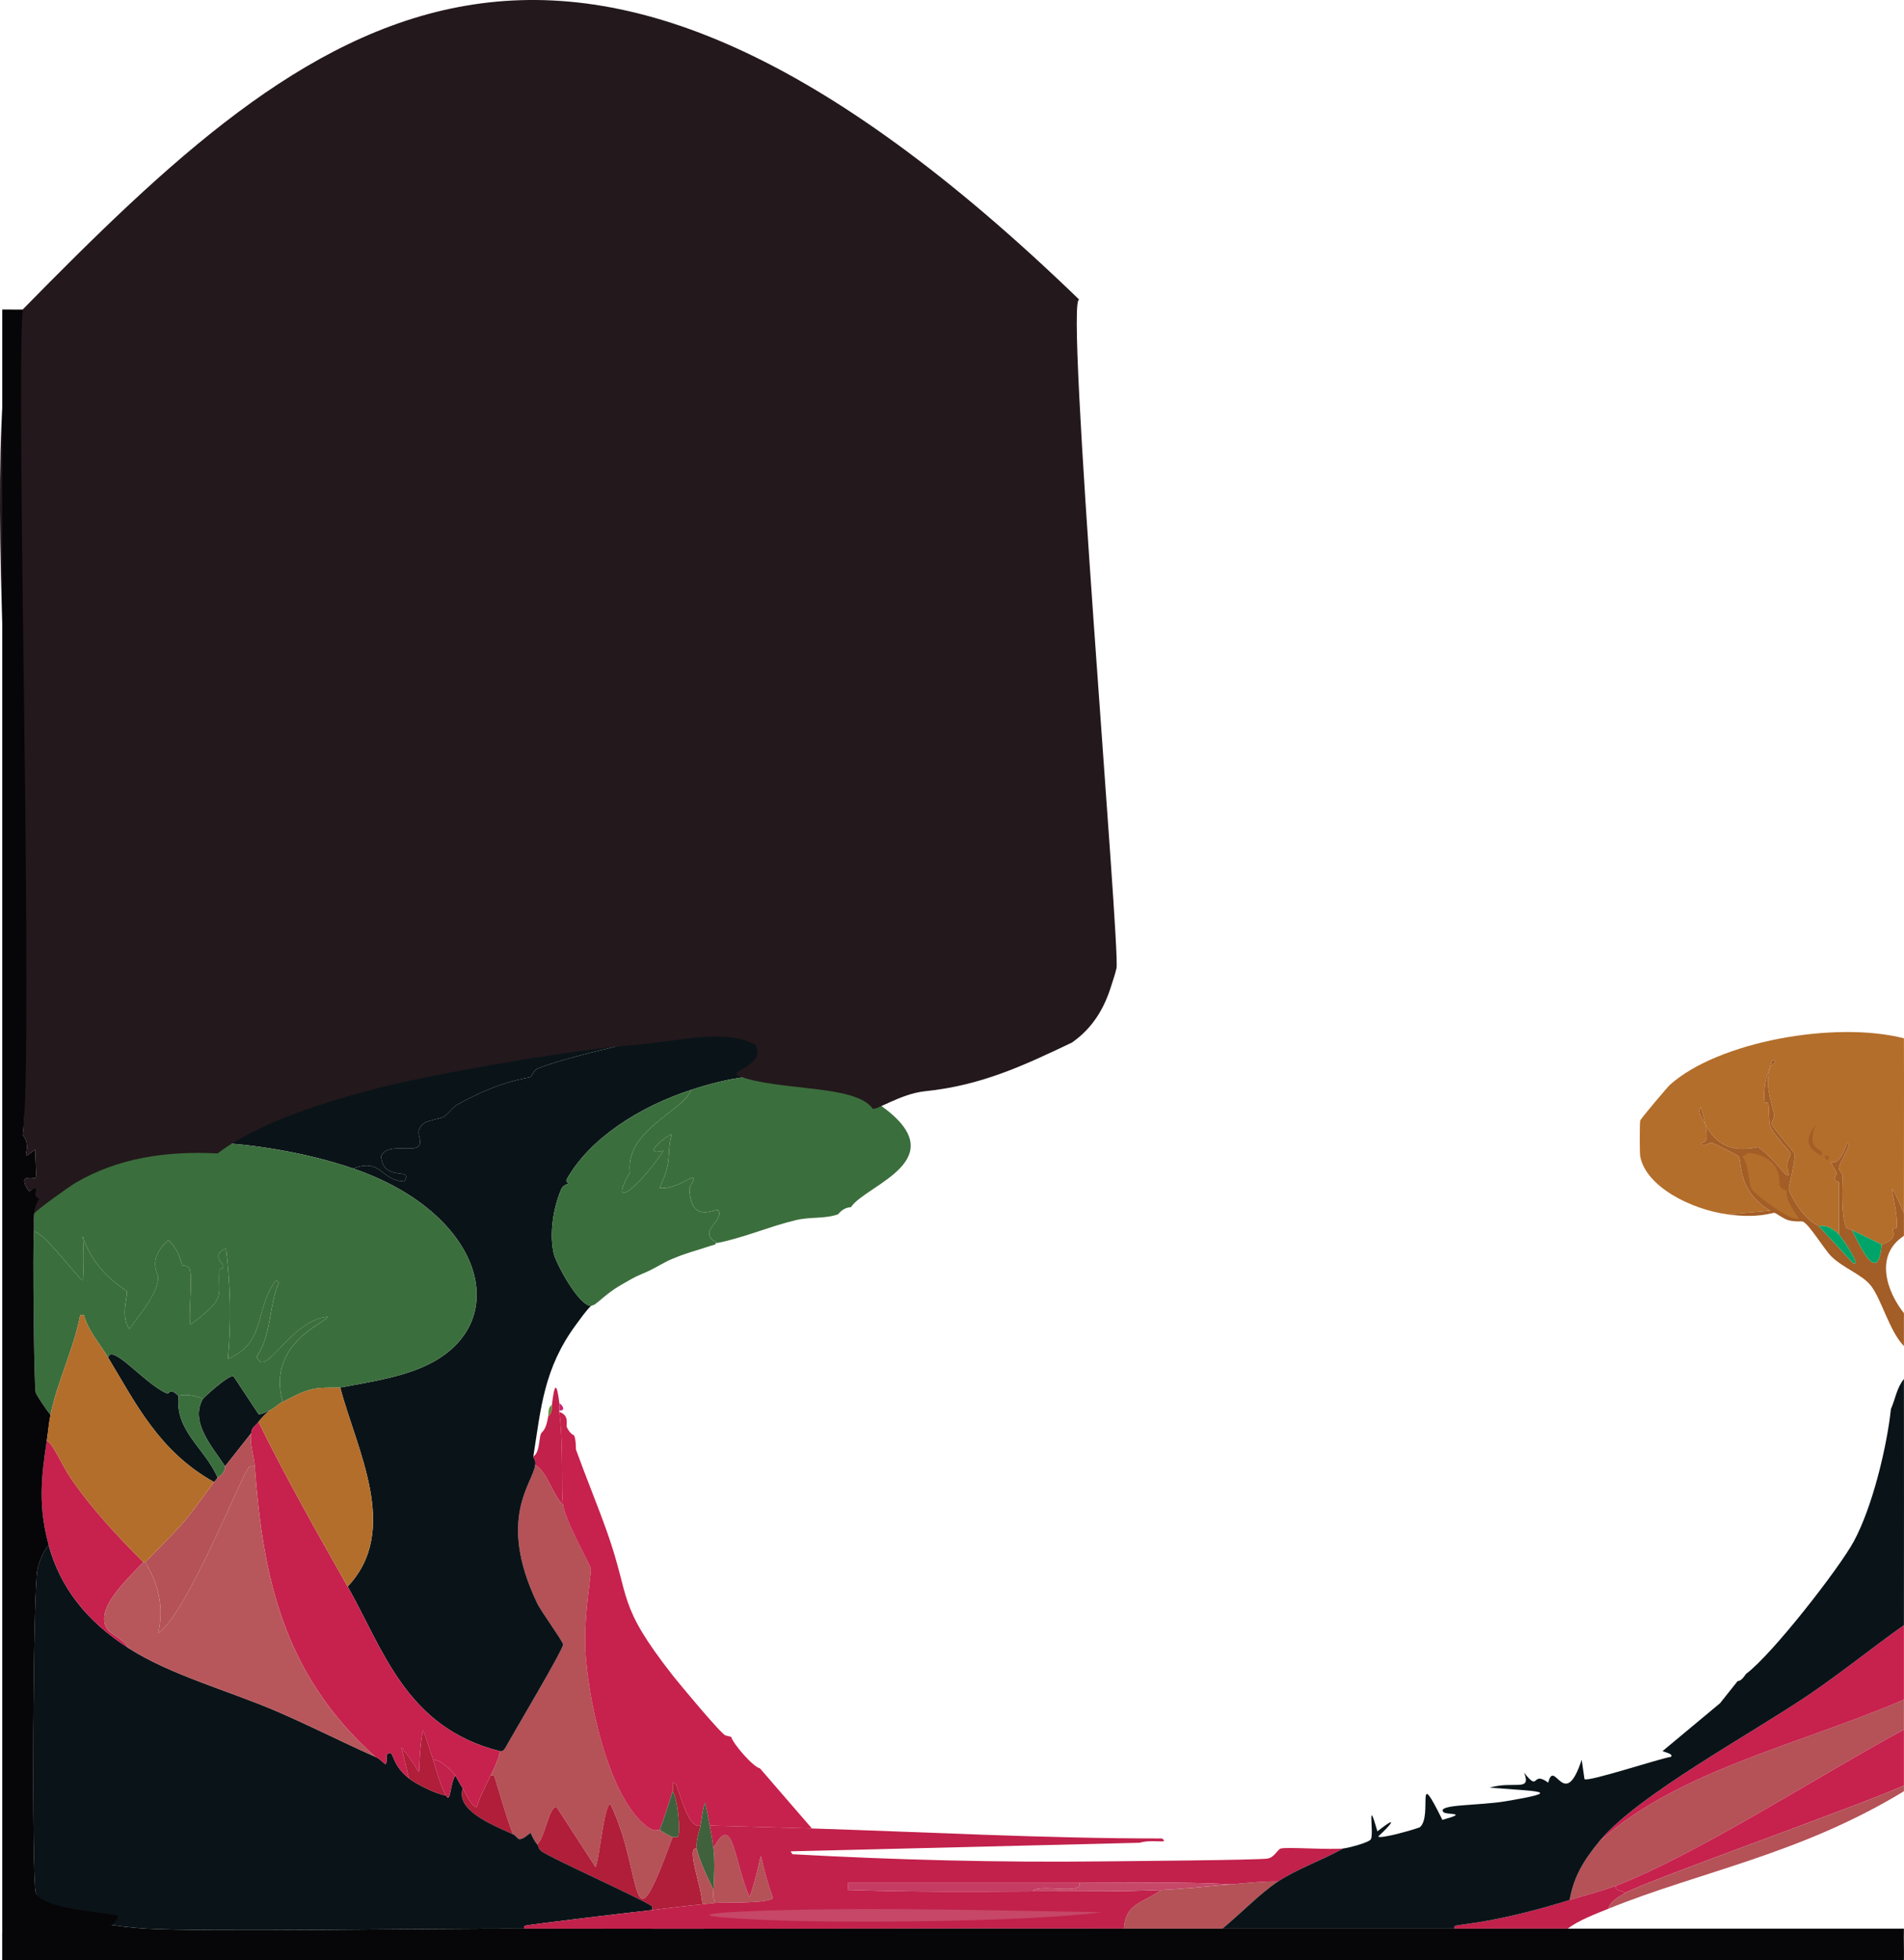 <?xml version="1.0" encoding="UTF-8"?><svg id="Layer_2" xmlns="http://www.w3.org/2000/svg" viewBox="0 0 1925.74 1982.12"><defs><style>.cls-1{fill:#23181c;}.cls-1,.cls-2,.cls-3,.cls-4,.cls-5,.cls-6,.cls-7,.cls-8,.cls-9,.cls-10,.cls-11,.cls-12,.cls-13,.cls-14,.cls-15,.cls-16,.cls-17{stroke-width:0px;}.cls-2{fill:#b01e39;}.cls-3{fill:#00a468;}.cls-4{fill:#699040;}.cls-5{fill:#cb256e;}.cls-6{fill:#3b6e3d;}.cls-7{fill:#0a1418;}.cls-8{fill:#060508;}.cls-9{fill:#3f623c;}.cls-10{fill:#c1214b;}.cls-11{fill:#b7575c;}.cls-12{fill:#c53c63;}.cls-13{fill:#b36e2b;}.cls-14{fill:#c7214d;}.cls-15{fill:#a35d26;}.cls-16{fill:#b45257;}.cls-17{fill:#c64768;}</style></defs><g id="maison_jour"><g id="devant"><path class="cls-16" d="M569.51,1521.81c2.54,16.75,27.65,61.04,28.17,64.41.63,4.03-6.97,46.15-5.63,81.06,1.66,43.41,21.37,148.41,61.98,179.49,8.91,6.82,11.17,2.89,13.15,3.62.73.27,6.53,4.43,13.15,7.24-45.06,123.23-28.53,37.58-62.92-33.29-6.21-.64-11.37,57.13-15.03,63.69q-19.72-30.4-39.44-60.8c-7.84-.69-12.09,32.78-19.72,37.64-2.88-3.49-4.9-7.66-6.57-11.58-14.31,12.05-11.78,4.12-17.84,1.45-7.42-19.35-12.62-39.05-18.78-58.62-.34-1.08-2.49-.74-3.76-.72,9.91-19.94,8.73-23.38,9.39-24.61.14-.26,2.96,1.33,5.63-3.62,7.62-14.1,58.13-98.55,58.23-104.22.05-3.02-21.93-32.81-26.3-41.98-40.93-85.85-4.28-120.57-1.88-139.69,12.83,7.88,16.88,29.04,28.17,40.53Z"/><path class="cls-10" d="M565.75,1419.04c.29,2.38-.26,4.86,0,7.24.05.48-.06.97,0,1.45,4.52,39.23,1.55,79.53,3.76,94.09-11.29-11.49-15.34-32.65-28.17-40.53.78-6.18-2.29-6.09-1.88-8.69,6.06-3,5.63-16.91,7.51-22.44.98-2.89,5.17-2.51,7.51-18.09,4.26-3.16,3.31-7.68,3.76-11.58,2.52-21.96,4.83-23.49,7.51-1.45Z"/><path class="cls-14" d="M739.5,1756.31c1.99,7.17,22.37,30.63,29.11,31.85l52.59,60.8c-34.43-1.09-68.87-1.94-103.31-2.9-1.3-7.69-3.21-15.48-4.7-23.16-1.52,0-4.18,20.74-4.7,23.16-10.87,3.55-18.99-25.64-24.42-41.25-6.4-5.27-2.29,1.84-3.76,6.51-4.08,13.04-8.21,26.21-13.15,39.08-1.98-.73-4.24,3.2-13.15-3.62-40.61-31.08-60.32-136.08-61.98-179.49-1.34-34.91,6.26-77.03,5.63-81.06-.53-3.37-25.64-47.66-28.17-64.41-2.21-14.56.77-54.86-3.76-94.09,10.71,3.67,6.51,12.89,7.51,15.2,3.33,7.67,7.33,8.18,7.51,8.69,2.19,5.85,1.34,12.98,1.88,14.48,10.24,28.29,21.94,56.32,31.93,84.68,23.41,66.49,9.11,70.94,65.74,143.31,5.79,7.4,49.05,59.55,53.53,60.8"/><path class="cls-2" d="M708.5,1846.06c-1.71,7.97-4.71,14.89-3.76,23.16-11.45-1.88,5,37.82,5.63,56.45-16.97,1.49-33.83,3.92-50.71,5.79-.16-1.48.75-3.24-.94-4.34-12.75-8.34-102.38-48.54-110.82-55.01-3.91-3-2.76-4.89-4.7-7.24,7.64-4.86,11.88-38.32,19.72-37.64q19.72,30.4,39.44,60.8c3.65-6.56,8.82-64.34,15.03-63.69,34.4,70.87,17.87,156.52,62.92,33.29.09-.23,5.19.63,5.63-.72,2.15-6.6-.22-37.41-5.63-45.6,1.46-4.67-2.64-11.79,3.76-6.51,5.43,15.62,13.55,44.81,24.42,41.25Z"/><path class="cls-16" d="M723.53,1924.22c-2.85-6.69-2.2-6.95-1.88-13.03.76-14.23,1.52-27.76,0-41.98,20.01-39.29,20.64,14.38,36.63,49.22,18.5-55.35,3.82-54.22,23.48.72-2.76,5.99-50.27,4.39-58.23,5.07Z"/><path class="cls-9" d="M717.89,1846.06c1.26,7.45,2.96,15.76,3.76,23.16,1.52,14.22.76,27.74,0,41.98-4.89-9.68-15.9-33.26-16.9-41.98-.95-8.27,2.05-15.19,3.76-23.16.52-2.42,3.17-23.16,4.7-23.16,1.49,7.68,3.4,15.47,4.7,23.16Z"/><path class="cls-16" d="M704.75,1869.22c1,8.72,12.02,32.3,16.9,41.98-.33,6.08-.97,6.33,1.88,13.03-4.23.36-8.73,1.06-13.15,1.45-.64-18.63-17.08-58.34-5.63-56.45Z"/><path class="cls-2" d="M518.79,1854.74c-22.28-9.82-58.25-24.67-50.71-46.32,1.32,1.94,9.89,20.47,14.09,18.82,3.5-10.99,8.85-21.31,14.09-31.85,1.27-.01,3.42-.35,3.76.72,6.16,19.57,11.36,39.27,18.78,58.62Z"/><path class="cls-9" d="M680.33,1857.64c-6.62-2.81-12.42-6.97-13.15-7.24,4.94-12.87,9.07-26.04,13.15-39.08,5.41,8.19,7.78,39,5.63,45.6-.44,1.35-5.55.49-5.63.72Z"/><path class="cls-4" d="M554.48,1432.06c.58-3.84-.59-8.45,3.76-11.58-.45,3.9.5,8.42-3.76,11.58Z"/><path class="cls-5" d="M565.75,1426.27c-.26-2.38.29-4.86,0-7.24,3.77,2.04,6.43,7.98,0,7.24Z"/><path class="cls-16" d="M1292.66,1902.51c-17.43,11.38-39.76,34.27-56.35,47.77h-99.55c1.66-26.07,18.24-25.11,37.57-39.08,23.79-1.04,47.68-3.81,71.38-5.79,15.58-1.3,31.23-3.1,46.96-2.9Z"/><path class="cls-7" d="M129.98,1666.56c42.51,27.26,101.02,42.96,149.33,63.69,33.96,14.58,66.66,31.36,100.49,46.32,9.55,4.22,11.42,14.96,11.27-2.17,8.53-7.24,2.45,8.24,22.54,23.88,7.33,5.7,26.99,15.81,37.57,17.37,4.66,8.79,3.85-12.13,9.39-20.27.49.6,4.25,8.26,7.51,13.03-7.54,21.66,28.43,36.5,50.71,46.32,6.07,2.67,3.53,10.6,17.84-1.45,1.68,3.92,3.7,8.09,6.57,11.58,1.94,2.35.78,4.24,4.7,7.24,8.44,6.46,98.07,46.67,110.82,55.01,1.69,1.1.78,2.86.94,4.34-17.4,1.93-122.52,14.26-128.67,15.92-1.47.4-.94,1.94-.94,2.9-88.67-.22-322.52,3.45-382.24,0-14.91-.86-33.33-3.09-47.9-5.79-18.7-3.46-59.8-14.93-63.86-31.12-4.03-16.07-2.9-305.77,1.88-327.14,1.39-6.23,6.24-18.56,11.27-23.88,11.45,42.04,37.55,76.51,80.77,104.22Z"/><path class="cls-13" d="M1925.66,1049.92c.24,58.86-.09,117.73,0,176.6-23.69-53.32-4.37-3.88-7.51,15.2-.19,1.16-3.47.28-3.76,1.45-.24.96,5.84,10.06-11.27,15.2q-15.03-7.24-30.05-14.48c-.19-.39-5.39-1.61-5.63-2.17-5.27-11.91-4.13-39.62-3.76-53.56,0-.32-3.77-5.47-3.76-5.79.35-8.19,14.3-26,8.45-26.78-9.19,26.01-15.42,18.35-15.97,19.54-.7,1.52,5.52,10.91,5.63,11.58.09.53-6.3,6.5,1.88,8.69v52.83c-10.99-11.14-19.22-8.04-20.66-8.69-17.41-7.76-29.88-34.68-30.05-36.91-.25-3.29,7.22-29.19,5.63-36.19-.38-1.66-21.5-25.74-22.54-28.95-1.08-3.32,3.01-6.6,1.88-11.58-3.81-16.74-9.21-28.7-3.76-47.04.16-.31,4.19-3.96,5.63-5.07-4.55-4.46-4.07-.18-5.63,5.07-5.02,9.85-6.8,24.88-5.63,35.46.12,1.13,3.59.31,3.76,1.45.7,4.73.59,19.8,1.88,23.16,2.93,7.64,20.47,25.92,20.66,27.5.48,3.92-6.17,5.52-1.88,21.71-2.92,3.8-12.13-14.71-30.99-28.23-27.43,5.85-42.87-2.74-53.53-23.16-1.36-5.85-2.23-11.7-4.7-17.37-2.83,6.45,1.79,11.8,4.7,17.37,5.26,22.69-3.78,16.83-3.76,19.54.04,4.38,8.19-1.13,10.33-.72,2.1.39,26.35,12.7,27.24,13.75,3.83,4.53-2.57,33.85,31.93,55.01q-21.6,1.81-43.2,3.62c-37.07-5.02-82.54-28.13-88.28-58.62-.63-3.34-.59-34.14,0-36.19.6-2.1,27.87-34.23,30.05-36.19,48.9-43.74,166.8-64.89,236.67-47.04Z"/><path class="cls-15" d="M1836.44,1136.77c-11.03,30.35,10.32,22.74,5.63,31.85-18.07-10.35-14.41-18.29-5.63-31.85Z"/><path class="cls-15" d="M1724.68,1136.77c-2.91-5.57-7.53-10.92-4.7-17.37,2.47,5.67,3.34,11.53,4.7,17.37Z"/><path class="cls-15" d="M1790.42,1078.87c1.56-5.25,1.09-9.53,5.63-5.07-1.44,1.11-5.48,4.76-5.63,5.07Z"/><path class="cls-15" d="M1845.83,1168.61c2.35-.84,6.75,2.43,1.88,4.34-.83-1.85-3.48-3.77-1.88-4.34Z"/><path class="cls-15" d="M1839.25,1239.54q17.37,18.82,34.75,37.64c10.23,4.67-12.41-27.25-14.09-28.95v-52.83c-8.18-2.18-1.79-8.16-1.88-8.69-.12-.67-6.34-10.06-5.63-11.58.55-1.19,6.78,6.47,15.97-19.54,5.85.78-8.1,18.59-8.45,26.78-.01.32,3.77,5.47,3.76,5.79-.37,13.94-1.51,41.65,3.76,53.56.25.56,5.44,1.79,5.63,2.17,8.22,16.53,26.72,56.75,30.05,14.48,17.11-5.14,11.03-14.24,11.27-15.2.29-1.17,3.57-.29,3.76-1.45,3.15-19.08-16.18-68.52,7.51-15.2.01,7.72,0,15.44,0,23.16-30.22,19.83-17.22,56.6,0,78.17.01,11.1-.01,22.2,0,33.29-14.76-14.95-22.67-47.75-33.81-61.52-8.73-10.79-27.14-17.14-39.44-28.95-7.1-6.81-22.58-32.9-29.11-35.46-.76-.3-9.14.45-15.03-1.45-4.62-1.49-12.35-7.13-13.15-7.24-3.62-.47-15.45,5.84-47.9,1.45q21.6-1.81,43.2-3.62c-34.5-21.16-28.1-50.48-31.93-55.01-.89-1.05-25.14-13.36-27.24-13.75-2.14-.4-10.29,5.11-10.33.72-.03-2.71,9.02,3.15,3.76-19.54,10.66,20.43,26.1,29.01,53.53,23.16,18.86,13.51,28.07,32.02,30.99,28.23-4.29-16.2,2.36-17.79,1.88-21.71-.19-1.58-17.74-19.87-20.66-27.5-1.29-3.36-1.18-18.43-1.88-23.16-.17-1.14-3.63-.32-3.76-1.45-1.17-10.59.61-25.61,5.63-35.46-5.45,18.34-.05,30.3,3.76,47.04,1.13,4.98-2.96,8.26-1.88,11.58,1.04,3.21,22.16,27.29,22.54,28.95,1.58,7-5.89,32.89-5.63,36.19.17,2.23,12.64,29.15,30.05,36.91Z"/><path class="cls-3" d="M1903.12,1258.36c-3.33,42.27-21.83,2.05-30.05-14.48q15.03,7.24,30.05,14.48Z"/><path class="cls-3" d="M1859.91,1248.23c1.67,1.7,24.31,33.62,14.09,28.95q-17.37-18.82-34.75-37.64c1.44.64,9.67-2.45,20.66,8.69Z"/><path class="cls-13" d="M1768.82,1165.72c35.84,4.99,30.01,30.39,30.99,32.57,2.42,5.36,7.34,5.4,7.51,5.79.67,1.46-5.09,3.66,12.21,28.23-8.13,3.71-45.89-25.93-47.9-29.67-2.91-5.43-2.82-25.02-9.39-33.29q3.29-1.81,6.57-3.62Z"/><path class="cls-7" d="M755.46,1089c-18.72,1.94-39.01,7.37-56.35,13.03-52.67,17.17-102.94,49.45-125.85,90.47-1.45,2.59,1.99,4.13,1.88,4.34-.2.38-5.5,1.05-7.51,5.79-8.23,19.33-12.15,45.22-7.51,65.14,2.14,9.21,24.54,51.88,37.57,52.83-5.4,5.28-10.64,12.89-15.03,18.82-32.77,44.36-35.55,84.77-43.2,133.17-.41,2.6,2.65,2.51,1.88,8.69-2.4,19.12-39.05,53.84,1.88,139.69,4.37,9.16,26.35,38.96,26.3,41.98-.1,5.67-50.6,90.12-58.23,104.22-2.68,4.95-5.49,3.36-5.63,3.62-95.22-23.59-118.38-103.74-154.02-166.47,53.88-56.89,8.8-138.68-7.51-201.21,32.82-6.25,69.21-11.3,96.73-27.5,77.57-45.66,43.5-150.56-83.59-193.97,28.94-11.02,27.66,12.49,51.65,13.03,9.74-15.54-21.05,1.74-23.48-25.33,5.24-13.96,31.19-4.17,37.57-10.13,6.41-6-6.46-15.03,6.57-23.88,2.93-1.99,16.9-4.63,18.78-5.79,5.89-3.62,8.82-9.61,15.03-13.03,44.95-24.77,69.78-25.83,73.25-27.5,1.21-.58,3.07-7.03,7.51-8.69,34.97-13.04,74.4-20.09,110.82-30.4,3.71-1.05,5.63-2.5,4.7-5.79,38.05-2.63,93.19-8.05,123.97,9.41,11.52,20.6-35.09,24.73-28.17,35.46Z"/><path class="cls-7" d="M659.67,1044.13c.93,3.29-.99,4.74-4.7,5.79-36.42,10.31-75.85,17.36-110.82,30.4-4.44,1.66-6.3,8.1-7.51,8.69-3.48,1.68-28.31,2.74-73.25,27.5-6.2,3.42-9.14,9.41-15.03,13.03-1.88,1.16-15.85,3.8-18.78,5.79-13.04,8.86-.16,17.88-6.57,23.88-6.37,5.96-32.32-3.82-37.57,10.13,2.43,27.07,33.22,9.79,23.48,25.33-23.99-.54-22.71-24.05-51.65-13.03-41.37-14.13-92.08-23.71-137.12-26.06,40.84-31.5,100.07-54.21,154.96-68.03,54.45-13.72,226.51-39.41,284.57-43.43Z"/><path class="cls-6" d="M851.26,1094.79c12.26,7.55,25.83,13.57,37.57,21.71,80.61,55.93-13.34,81.44-28.17,104.22-8.76.5-12.41,6.98-13.15,7.24-13.54,4.75-27.48,2.31-42.26,5.79-26.92,6.34-52.3,17.77-79.83,23.16-21.8-11.86,8.18-22.07.94-33.29-4.38-1.38-27.91,14.45-29.11-22.44,14.54-24.47-9.42,2.78-30.05,0,13.54-28.86,6.63-33.75,12.21-54.28-1.61-.95-33.77,23-8.45,16.65-23.12,35.6-57.28,63.62-33.81,21.71-4.6-42.69,53.57-61.19,61.98-83.23,17.34-5.65,37.63-11.09,56.35-13.03,55.04-5.71,78.96,5.89,95.79,5.79Z"/><path class="cls-6" d="M725.41,1256.91c-2.32-.16-1.76,1.41-1.88,1.45-3.08,1.02-6.1,1.77-9.39,2.9-11.42,3.9-17.77,4.95-33.81,11.58-8.41,3.47-14.74,7.71-22.54,11.58-6.08,3.02-12.59,5.17-18.78,8.69-16.45,9.35-19.63,11.06-33.81,23.16-1.16.99-2.43,1.68-3.76,2.9-.14.13-3.63,1.32-3.76,1.45-13.03-.96-35.42-43.63-37.57-52.83-4.64-19.92-.71-45.81,7.51-65.14,2.02-4.74,7.32-5.41,7.51-5.79.11-.21-3.33-1.75-1.88-4.34,22.91-41.02,73.18-73.3,125.85-90.47-8.42,22.04-66.58,40.54-61.98,83.23-23.47,41.91,10.69,13.88,33.81-21.71-25.32,6.35,6.84-17.59,8.45-16.65-5.58,20.53,1.33,25.42-12.21,54.28,20.63,2.78,44.59-24.47,30.05,0,1.2,36.88,24.73,21.05,29.11,22.44,7.24,11.22-22.74,21.43-.94,33.29Z"/><path class="cls-12" d="M1091.68,1903.96c3.53,13.11-41.87-.05-46.96,8.69-62.27.43-124.77.68-186.89-1.45v-7.24c77.95,0,155.9,0,233.85,0Z"/><path class="cls-10" d="M821.2,1848.95c118.05,3.75,235.86,10.15,354.06,10.13,8.28,5.94-9.9.33-22.54,4.34l-353.12,8.69,1.88,2.9c104.53,5.75,208.85,8.45,313.68,7.24,22-.25,159.07-1.29,167.17-2.9,6.88-1.37,9.83-9.29,13.15-10.13,6.54-1.66,48.71,1.45,62.92,0-20.97,11.86-45.82,20.28-65.74,33.29-15.73-.21-31.38,1.59-46.96,2.9-51.25-2.65-102.72-1.45-154.02-1.45-77.95,0-155.9,0-233.85,0v7.24c62.12,2.13,124.62,1.87,186.89,1.45,43.04-.3,86.64.44,129.6-1.45-19.33,13.97-35.9,13.02-37.57,39.08-202.23-.37-404.47.5-606.7,0,0-.96-.53-2.5.94-2.9,6.15-1.66,111.26-13.99,128.67-15.92,16.88-1.87,33.75-4.3,50.71-5.79,4.42-.39,8.91-1.09,13.15-1.45,7.96-.68,55.47.93,58.23-5.07-19.66-54.95-4.98-56.07-23.48-.72-15.98-34.84-16.61-88.51-36.63-49.22-.79-7.4-2.5-15.71-3.76-23.16,34.44.95,68.88,1.8,103.31,2.9Z"/><path class="cls-17" d="M793.97,1931.46c106.44-2.61,213.79.48,320.25,2.17-73.65,10.07-263.39,11.11-337.16,7.96-106.09-4.53-51.18-8.46,16.9-10.13Z"/><path class="cls-17" d="M1245.7,1905.4c-23.69,1.98-47.58,4.75-71.38,5.79-42.96,1.88-86.57,1.15-129.6,1.45,5.09-8.74,50.49,4.43,46.96-8.69,51.31,0,102.77-1.2,154.02,1.45Z"/><path class="cls-6" d="M220.14,1155.59c45.03,2.35,95.75,11.93,137.12,26.06,127.09,43.4,161.16,148.31,83.59,193.97-27.53,16.2-63.91,21.26-96.73,27.5-1.33.25-18.98-.41-27.24,1.45-12.74,2.87-20.25,7.83-30.99,13.03-17.05-60.93,47.89-81.62,45.08-86.13-39.27,4.96-62.12,63.55-71.38,40.53,15.56-23.12,11.86-50.7,22.54-75.27q-1.41-1.09-2.82-2.17c-22.13,27.89-9.09,62.97-48.84,79.61,3.62-37.26,2.66-74.26-1.88-111.46-15.58,5.69-2.76,15.64-2.82,16.65-.33,5.55-3.66,3.12-3.76,4.34-2.12,28.16,8.27,27.31-29.11,55.73-3.02-1.88,2.28-47.04-.94-55.73-1.78-4.8-6.95-3.26-7.51-4.34-2.51-4.82-1.87-12.96-14.09-25.33-22.02,19.09-10.36,34.75-10.33,36.91.22,16.58-18.27,37.59-29.11,52.83-9.83-12.99-1.08-33.74-2.82-38.36-61.43-39.45-39.81-96.56-44.14-10.86-4.11.16-38.17-47.92-49.78-49.22.73-12.03-1.92-22.07,5.63-33.29,2.75-4.09,28.31-23.71,34.75-27.5,42.52-25.06,93.38-31.67,145.57-28.95Z"/><path class="cls-7" d="M180.7,1411.8c-4.11,35.05,26.84,52.76,39.44,82.51-2.59,3.62-3.59,4.11-3.76,4.34-55.63-31.03-79.32-79.99-107.06-125.93,3.72-14.73,37.06,26.61,59.17,36.19,3.64,1.58,2.09-7.14,12.21,2.9Z"/><path class="cls-7" d="M272.73,1426.27c-4.49,3.82-7.81,7.07-11.27,11.58-3.71,4.84-6.57,4.8-7.51,11.58q-13.15,16.65-26.3,33.29c-13.29-20.15-35.78-44.76-22.54-68.03.87-1.52,25.69-24.31,30.99-23.16q12.68,19.18,25.36,38.36c1.7,1.13,9.35-2.76,11.27-3.62Z"/><path class="cls-6" d="M205.11,1414.69c-13.24,23.27,9.25,47.89,22.54,68.03.22,7.37-7.11,11.01-7.51,11.58-12.61-29.75-43.56-47.46-39.44-82.51,3.62-2.68,20.86-.27,24.42,2.9Z"/><path class="cls-6" d="M285.88,1417.59c-5.04,2.44-8.04,6.39-13.15,8.69-1.92.86-9.57,4.75-11.27,3.62q-12.68-19.18-25.36-38.36c-5.3-1.15-30.13,21.64-30.99,23.16-3.56-3.17-20.8-5.57-24.42-2.9-10.12-10.03-8.57-1.32-12.21-2.9-22.11-9.57-55.45-50.92-59.17-36.19-8.5-14.08-20.16-27.16-24.42-42.7h-3.76c-6.48,33.8-23.08,67.01-30.05,100.6-3.96-4.08-14.59-20.52-15.03-22.44-1.83-8.02-2.94-145.39-1.88-162.85,11.6,1.3,45.67,49.38,49.78,49.22,4.33-85.7-17.29-28.59,44.14,10.86,1.73,4.62-7.01,25.37,2.82,38.36,10.84-15.24,29.33-36.25,29.11-52.83-.03-2.16-11.69-17.82,10.33-36.91,12.21,12.38,11.58,20.51,14.09,25.33.56,1.09,5.74-.46,7.51,4.34,3.22,8.69-2.08,53.85.94,55.73,37.38-28.42,26.99-27.57,29.11-55.73.09-1.22,3.43,1.21,3.76-4.34.06-1.01-12.76-10.96,2.82-16.65,4.54,37.2,5.5,74.2,1.88,111.46,39.75-16.65,26.7-51.73,48.84-79.61q1.41,1.09,2.82,2.17c-10.68,24.57-6.98,52.15-22.54,75.27,9.25,23.02,32.1-35.57,71.38-40.53,2.81,4.51-62.13,25.2-45.08,86.13Z"/><path class="cls-6" d="M174.12,1301.79l4.7.72c.31,6.4-1.52,80.09-10.33,78.89-18.23-32.68-19.41-49.14,5.63-79.61Z"/><path class="cls-6" d="M221.08,1320.6c4.85,10.86-18.25,83.87-28.17,82.51-7.51-1.03-.83-61.46,28.17-82.51Z"/><path class="cls-14" d="M145.01,1579.71c-13.49,13.84-37.6,37.01-39.44,54.28-2.1,19.69,14.41,17.15,24.42,32.57-43.22-27.72-69.32-62.18-80.77-104.22-10.48-38.48-7.8-66.93-1.88-105.67,7.46,4.92,14.39,23.66,24.42,38.36,20.45,29.98,46.54,57.89,73.25,84.68Z"/><path class="cls-14" d="M351.62,1604.32c35.64,62.72,58.8,142.87,154.02,166.47-.66,1.23.52,4.67-9.39,24.61-5.24,10.53-10.59,20.86-14.09,31.85-4.19,1.66-12.76-16.88-14.09-18.82-3.26-4.77-7.02-12.43-7.51-13.03-4.51-5.51-15.2-16.63-22.54-15.92-3.41-10.14-6.32-20.38-10.33-30.4-9.02,56.63,5.64,49.88-21.6,18.09q3.76,15.56,7.51,31.12c-20.09-15.64-14.01-31.13-22.54-23.88.15,17.14-1.72,6.39-11.27,2.17-95.07-84.54-114.14-185.95-122.09-293.85-.79-10.7-5.24-22.57-3.76-33.29.94-6.78,3.8-6.74,7.51-11.58,27.71,56.27,58.84,111.36,90.16,166.47Z"/><path class="cls-11" d="M257.71,1482.73c7.95,107.9,27.02,209.31,122.09,293.85-33.83-14.96-66.53-31.74-100.49-46.32-48.3-20.73-106.82-36.43-149.33-63.69-10.01-15.42-26.52-12.88-24.42-32.57,1.84-17.27,25.95-40.44,39.44-54.28.23-.23,1.65.23,1.88,0,14.08,22.29,18.91,46.98,13.15,71.65,29.8-20.54,84.11-160.56,92.04-167.91,1.41-1.3,3.72-.6,5.63-.72Z"/><path class="cls-2" d="M438.03,1779.47c4.08,12.13,6.6,24.59,13.15,36.19-10.58-1.56-30.24-11.67-37.57-17.37q-3.76-15.56-7.51-31.12c27.24,31.79,12.58,38.53,21.6-18.09,4.01,10.02,6.92,20.26,10.33,30.4Z"/><path class="cls-10" d="M460.56,1795.39c-5.54,8.13-4.74,29.06-9.39,20.27-6.55-11.6-9.07-24.06-13.15-36.19,7.34-.71,18.03,10.42,22.54,15.92Z"/><path class="cls-16" d="M257.71,1482.73c-1.91.12-4.23-.58-5.63.72-7.93,7.35-62.24,147.37-92.04,167.91,5.77-24.67.94-49.36-13.15-71.65,40.71-42.04,34.73-33.3,69.5-81.06.17-.23,1.17-.72,3.76-4.34.41-.57,7.73-4.21,7.51-11.58q13.15-16.65,26.3-33.29c-1.49,10.73,2.97,22.59,3.76,33.29Z"/><path class="cls-16" d="M1925.66,1718.67c-.02,10.13.02,20.27,0,30.4-81.56,43.76-209.08,126.2-291.14,157.78-14.93,5.75-31.49,9.7-46.96,14.48,4.28-23.7,13.88-39.63,30.05-59.35,80.42-72.06,203.54-98.12,308.04-143.31Z"/><path class="cls-14" d="M1925.66,1643.4c-.03,25.09.04,50.18,0,75.27-104.5,45.18-227.63,71.25-308.04,143.31,38.14-46.5,154.15-108.86,213.19-149.1,32.7-22.28,62.74-46.74,94.86-69.48Z"/><path class="cls-14" d="M1925.66,1805.53c-51.98,23.04-254.35,94.03-281.75,108.56-3.96-3.03-11.21-1.34-9.39-7.24,82.06-31.58,209.58-114.02,291.14-157.78-.04,18.82.05,37.64,0,56.45Z"/><path class="cls-16" d="M1925.66,1805.53c0,1.93,0,3.86,0,5.79-104.99,63.89-205.95,81.15-298.65,118.7.48-6.19,9.66-12.08,16.9-15.92,27.4-14.53,229.76-85.52,281.75-108.56Z"/><path class="cls-10" d="M1634.52,1906.85c-1.82,5.89,5.43,4.21,9.39,7.24-7.24,3.84-16.42,9.73-16.9,15.92-13.24,5.36-31.1,12.17-41.32,20.27h-114.58c0-.96-.53-2.5.94-2.9,7.65-2.09,40.92-3.02,115.52-26.06,15.47-4.78,32.03-8.73,46.96-14.48Z"/><path class="cls-7" d="M1757.55,1699.86c4.1.28,7.82-6.77,8.45-7.24,26.28-19.42,94.24-106.77,108.94-133.9,18.88-34.83,33.51-95.66,37.57-133.9,4.48-10.03,5.76-21.2,13.15-30.4.07,82.99.11,165.98,0,248.97-32.11,22.74-62.16,47.2-94.86,69.48-59.04,40.23-175.05,102.59-213.19,149.1-16.17,19.72-25.77,35.65-30.05,59.35-74.59,23.04-107.87,23.97-115.52,26.06-1.47.4-.94,1.94-.94,2.9h-234.79c16.59-13.5,38.92-36.39,56.35-47.77,19.92-13.01,44.77-21.44,65.74-33.29,5.56-.57,26.52-6.08,28.17-9.41,3.24-6.55-4.22-45.57,6.57-7.96,22.5-17.7,13.57-6.33.94,5.07.05,3.62,40.79-8.04,42.26-9.41,12.94-12-5.78-64.34,22.54-7.24,28.42-7.93,3.33-4.68.94-7.96-6.73-7.97,35.55-6.27,62.92-10.86,61.62-10.33,32.57-9.88-15.97-13.75,24.14-7.32,42.58,4.82,34.75-15.2,15.92,20.57,7.02-2.59,24.42,10.13,6.17-25.41,16.36,30.23,33.81-23.16l2.82,19.54c3.41,3.36,76.1-20.88,87.34-22.44,3.18-2.81-5.64-4.61-8.45-5.79q29.11-24.25,58.23-48.49"/><path class="cls-1" d="M1091.88,303.31c-16-15.48,41.45,656.96,37.37,675.68-1.32,6.08-3.74,12.76-5.63,18.82-6.67,21.3-18.13,41.61-39.44,56.45-50.07,23.83-91.82,43.35-148.82,49.25-24.73,2.56-50.64,20.56-52.9,17.37-17.26-24.35-94.45-17.37-135.44-32.82-11.95-4.5,28.59-10.91,17.07-31.51-30.78-17.46-83.21-2.63-121.26,0-58.06,4.01-200.59,28.62-255.04,42.33-54.89,13.83-126.8,35.96-167.64,67.47-52.19-2.72-101.33,4.74-143.85,29.8-6.44,3.8-39.94,27.73-42.69,31.82-10.21-1.93,10.2-32.28-4.12-23.16-14.06-18.99,5.87-12.7,6.57-13.75,1.29-1.94-.94-22.52,0-28.95-20.36,15.61-1.04.39-13.15-14.48,11.3-80.31-56.81-776.78,0-834.62C316.8,13.77,567.66-203.76,1091.88,303.31Z"/><path class="cls-8" d="M22.92,313.01c-6.98,80.77,11.3,754.3,0,834.62,12.11,14.87-7.21,30.09,13.15,14.48-.94,6.43,1.29,27.01,0,28.95-.7,1.05-20.63-5.24-6.57,13.75,14.32-9.12.12,5.31,10.33,7.24-7.56,11.22-4.9,21.26-5.63,33.29-1.07,17.46.05,154.83,1.88,162.85.44,1.91,11.07,18.36,15.03,22.44-1.68,8.11-2.48,17.71-3.76,26.06-5.93,38.74-8.6,67.19,1.88,105.67-5.03,5.32-9.88,17.65-11.27,23.88-4.78,21.37-5.91,311.07-1.88,327.14,4.06,16.19,64.42,19.98,83.12,23.45,3.73,15.72-85.22,39.9-116.93,45.31V313.01c8.75-.16,11.91.22,20.66,0Z"/><path class="cls-13" d="M344.11,1403.11c16.32,62.53,61.39,144.32,7.51,201.21-31.32-55.11-62.45-110.2-90.16-166.47,3.46-4.51,6.78-7.76,11.27-11.58,5.1-2.3,8.11-6.25,13.15-8.69,10.74-5.2,18.25-10.16,30.99-13.03,8.25-1.86,25.91-1.2,27.24-1.45Z"/><path class="cls-13" d="M109.32,1372.72c27.75,45.94,51.44,94.91,107.06,125.93-34.77,47.76-28.78,39.02-69.5,81.06-.22.23-1.65-.23-1.88,0-26.71-26.79-52.8-54.7-73.25-84.68-10.03-14.7-16.96-33.44-24.42-38.36,1.28-8.35,2.07-17.95,3.76-26.06,6.97-33.59,23.57-66.8,30.05-100.6h3.76c4.26,15.54,15.92,28.63,24.42,42.7Z"/><path class="cls-8" d="M530.06,1950.28c202.23.5,404.47-.37,606.7,0h788.89c-.32,10.6.24,21.24,0,31.85H2.25v-27.5c31.71-5.41,101.4,5.59,97.67-10.13,14.57,2.7,32.99,4.93,47.9,5.79,59.72,3.45,293.57-.22,382.24,0Z"/></g></g></svg>